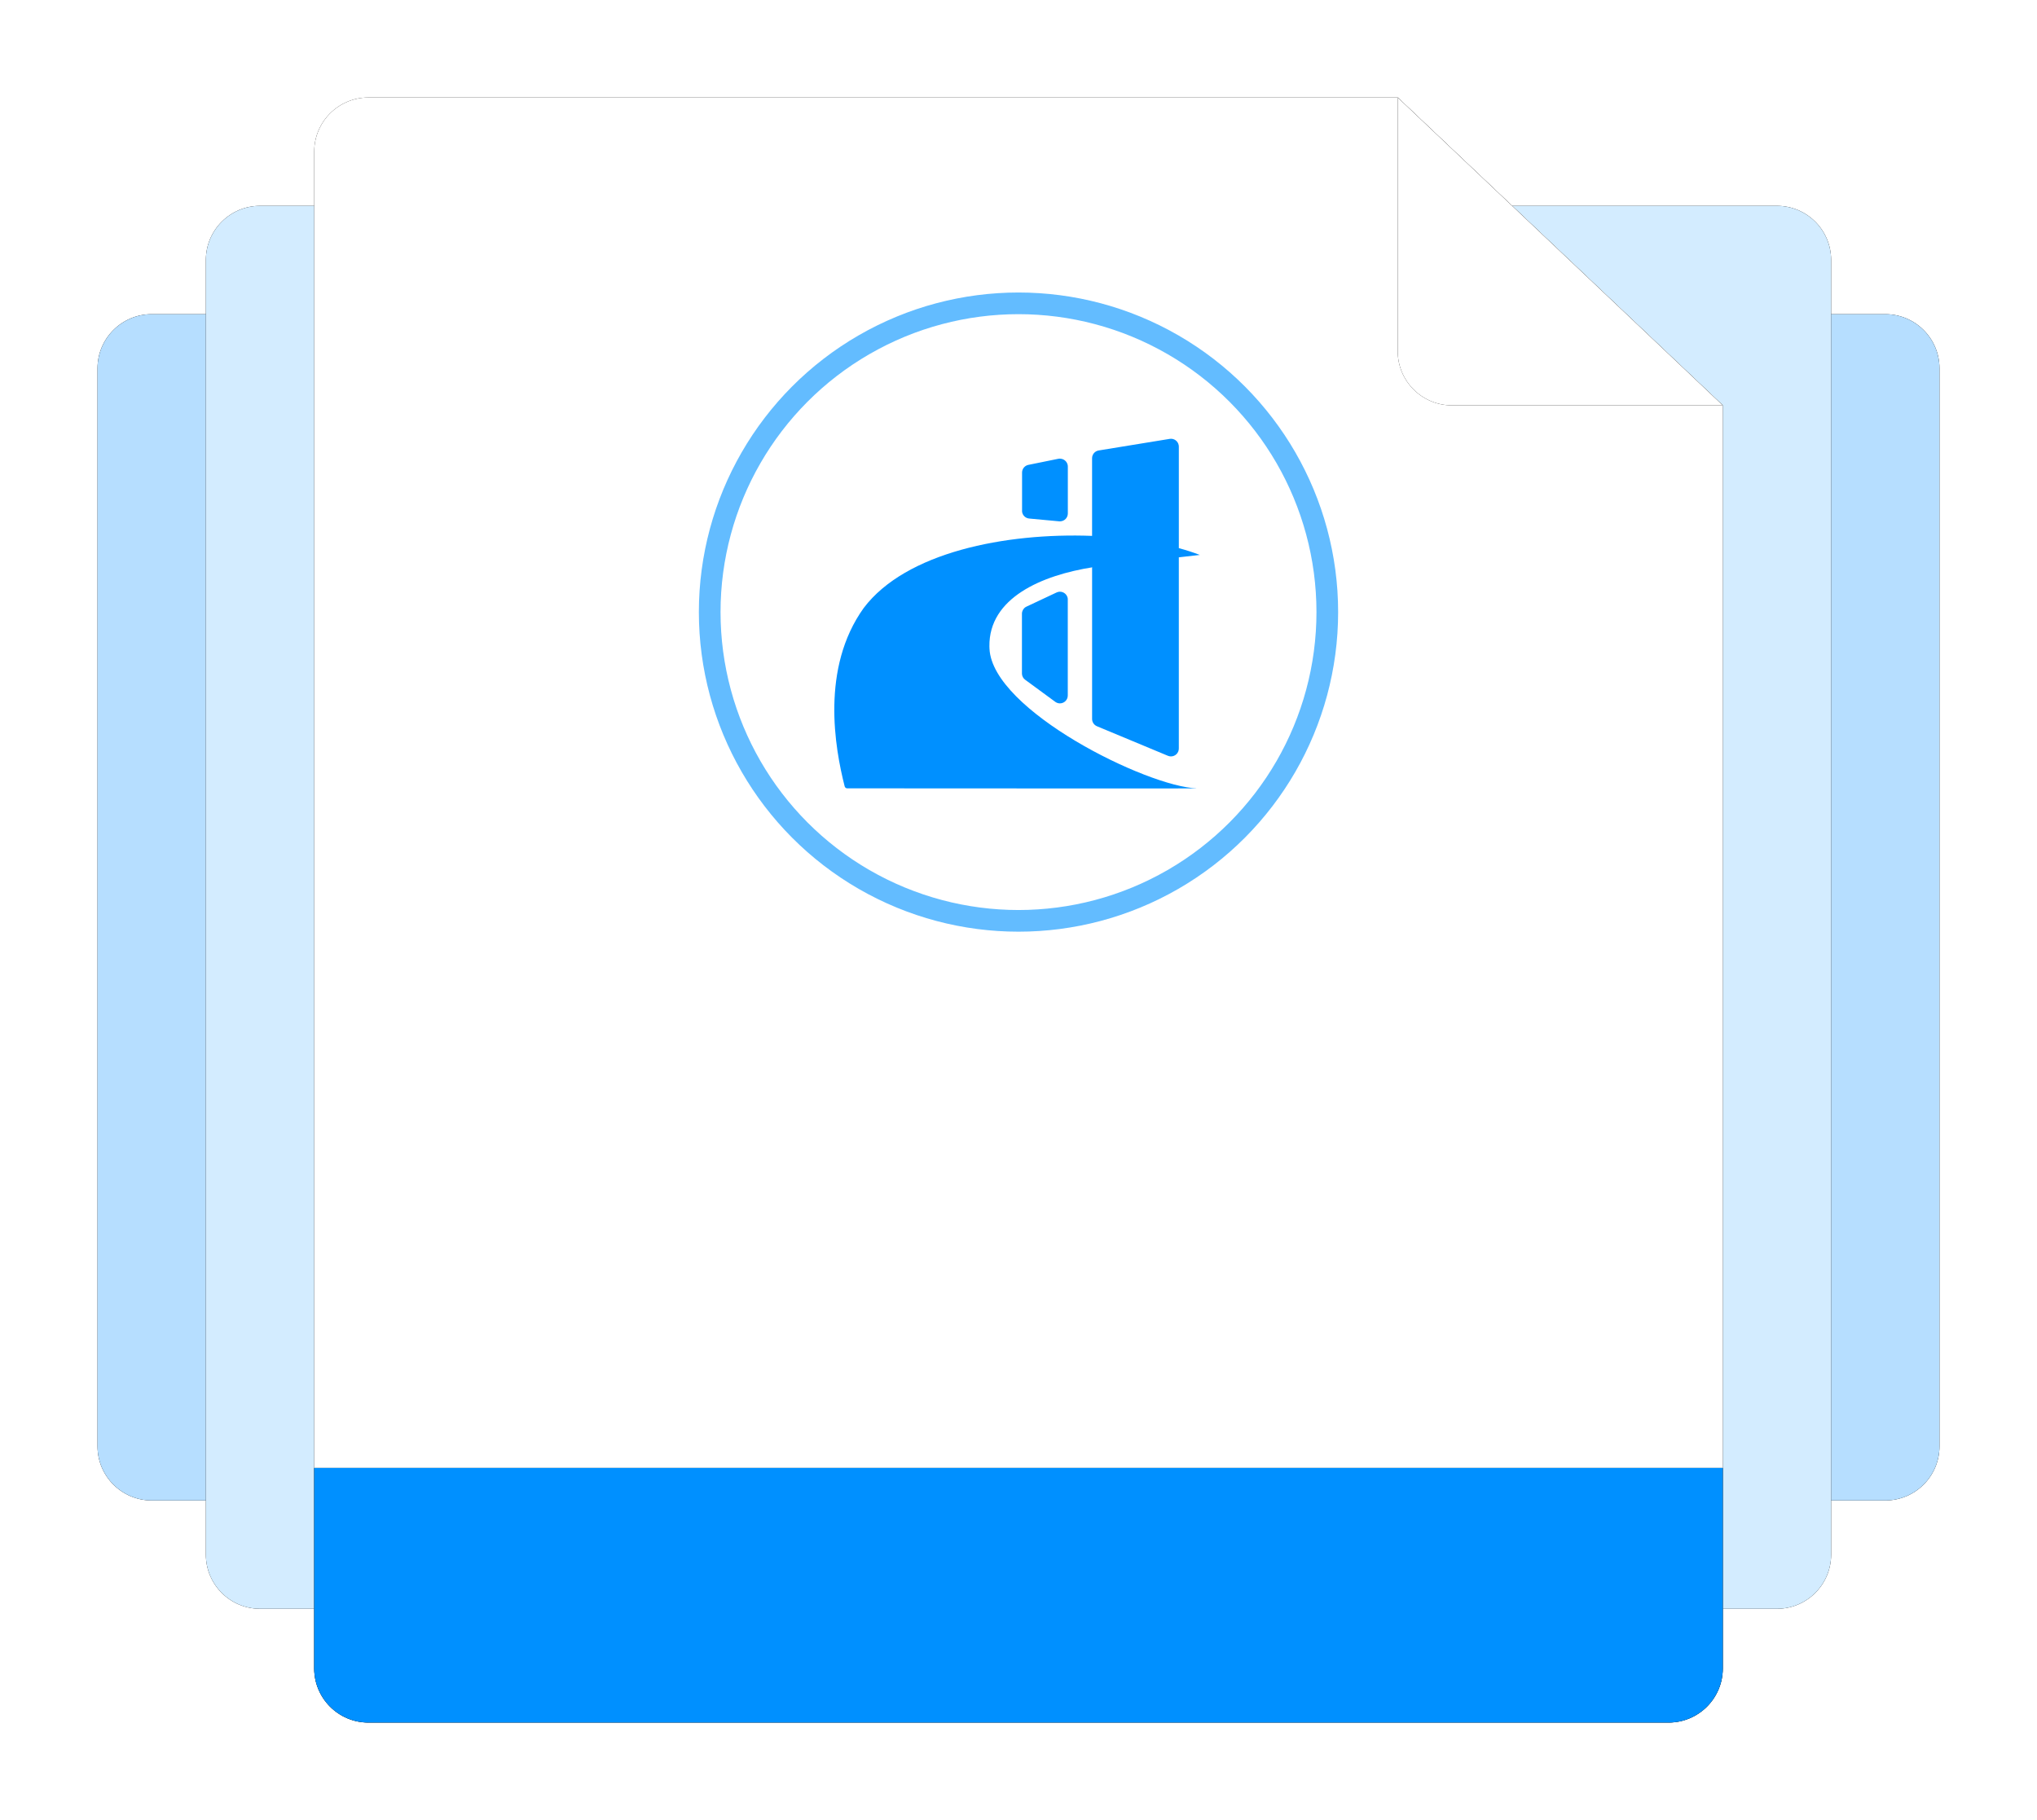 <?xml version="1.0" encoding="UTF-8"?>
<svg width="376px" height="336px" viewBox="0 0 376 336" version="1.1" xmlns="http://www.w3.org/2000/svg" xmlns:xlink="http://www.w3.org/1999/xlink">
    <!-- Generator: Sketch 55.2 (78181) - https://sketchapp.com -->
    <title>编组 15</title>
    <desc>Created with Sketch.</desc>
    <defs>
        <path d="M28,58 L348,58 C353.523,58 358,62.477 358,68 L358,267 C358,272.523 353.523,277 348,277 L28,277 C22.477,277 18,272.523 18,267 L18,68 C18,62.477 22.477,58 28,58 Z" id="path-1"></path>
        <filter x="-7.9%" y="-12.3%" width="115.9%" height="124.7%" filterUnits="objectBoundingBox" id="filter-2">
            <feOffset dx="0" dy="0" in="SourceAlpha" result="shadowOffsetOuter1"></feOffset>
            <feGaussianBlur stdDeviation="9" in="shadowOffsetOuter1" result="shadowBlurOuter1"></feGaussianBlur>
            <feColorMatrix values="0 0 0 0 0   0 0 0 0 0.408   0 0 0 0 0.745  0 0 0 0.2 0" type="matrix" in="shadowBlurOuter1"></feColorMatrix>
        </filter>
        <path d="M48,38 L328,38 C333.523,38 338,42.477 338,48 L338,287 C338,292.523 333.523,297 328,297 L48,297 C42.477,297 38,292.523 38,287 L38,48 C38,42.477 42.477,38 48,38 Z" id="path-3"></path>
        <filter x="-9.0%" y="-10.4%" width="118.0%" height="120.8%" filterUnits="objectBoundingBox" id="filter-4">
            <feOffset dx="0" dy="0" in="SourceAlpha" result="shadowOffsetOuter1"></feOffset>
            <feGaussianBlur stdDeviation="9" in="shadowOffsetOuter1" result="shadowBlurOuter1"></feGaussianBlur>
            <feColorMatrix values="0 0 0 0 0   0 0 0 0 0.408   0 0 0 0 0.745  0 0 0 0.2 0" type="matrix" in="shadowBlurOuter1"></feColorMatrix>
        </filter>
        <path d="M10,0 L200,0 L260,56.833 L260,290 C260,295.523 255.523,300 250,300 L10,300 C4.477,300 6.76353751e-16,295.523 0,290 L0,10 C-6.76353751e-16,4.477 4.477,1.01453063e-15 10,0 Z" id="path-5"></path>
        <filter x="-10.4%" y="-9.0%" width="120.8%" height="118.0%" filterUnits="objectBoundingBox" id="filter-6">
            <feOffset dx="0" dy="0" in="SourceAlpha" result="shadowOffsetOuter1"></feOffset>
            <feGaussianBlur stdDeviation="9" in="shadowOffsetOuter1" result="shadowBlurOuter1"></feGaussianBlur>
            <feColorMatrix values="0 0 0 0 0   0 0 0 0 0.408   0 0 0 0 0.745  0 0 0 0.2 0" type="matrix" in="shadowBlurOuter1"></feColorMatrix>
        </filter>
        <path d="M0,253 L260,253 L260,290 C260,295.523 255.523,300 250,300 L10,300 C4.477,300 6.76353751e-16,295.523 0,290 L0,253 Z" id="path-7"></path>
        <filter x="-10.4%" y="-57.4%" width="120.8%" height="214.9%" filterUnits="objectBoundingBox" id="filter-8">
            <feOffset dx="0" dy="0" in="SourceAlpha" result="shadowOffsetOuter1"></feOffset>
            <feGaussianBlur stdDeviation="9" in="shadowOffsetOuter1" result="shadowBlurOuter1"></feGaussianBlur>
            <feColorMatrix values="0 0 0 0 0   0 0 0 0 0.408   0 0 0 0 0.745  0 0 0 0.2 0" type="matrix" in="shadowBlurOuter1"></feColorMatrix>
        </filter>
        <path d="M200,0 L260,56.833 L210,56.833 C204.477,56.833 200,52.356 200,46.833 L200,0 Z" id="path-9"></path>
        <filter x="-45.0%" y="-47.5%" width="190.0%" height="195.0%" filterUnits="objectBoundingBox" id="filter-10">
            <feOffset dx="0" dy="0" in="SourceAlpha" result="shadowOffsetOuter1"></feOffset>
            <feGaussianBlur stdDeviation="9" in="shadowOffsetOuter1" result="shadowBlurOuter1"></feGaussianBlur>
            <feColorMatrix values="0 0 0 0 0   0 0 0 0 0.408   0 0 0 0 0.745  0 0 0 0.2 0" type="matrix" in="shadowBlurOuter1"></feColorMatrix>
        </filter>
    </defs>
    <g id="页面1" stroke="none" stroke-width="1" fill="none" fill-rule="evenodd">
        <g id="项目申报_年度计划管理详情页_联合会商" transform="translate(-572, -330)">
            <g id="编组-14" transform="translate(530, 230)">
                <g id="编组-15" transform="translate(42, 100)">
                    <g id="矩形">
                        <use fill="black" fill-opacity="1" filter="url(#filter-2)" xlink:href="#path-1"></use>
                        <use fill="#B6DEFF" fill-rule="evenodd" xlink:href="#path-1"></use>
                    </g>
                    <g id="矩形">
                        <use fill="black" fill-opacity="1" filter="url(#filter-4)" xlink:href="#path-3"></use>
                        <use fill="#D3ECFF" fill-rule="evenodd" xlink:href="#path-3"></use>
                    </g>
                    <g id="编组-9" transform="translate(58, 18)">
                        <g id="蒙版">
                            <use fill="black" fill-opacity="1" filter="url(#filter-6)" xlink:href="#path-5"></use>
                            <use fill="#FFFFFF" fill-rule="evenodd" xlink:href="#path-5"></use>
                        </g>
                        <g id="蒙版">
                            <use fill="black" fill-opacity="1" filter="url(#filter-8)" xlink:href="#path-7"></use>
                            <use fill="#0090FF" fill-rule="evenodd" xlink:href="#path-7"></use>
                        </g>
                        <g id="矩形">
                            <use fill="black" fill-opacity="1" filter="url(#filter-10)" xlink:href="#path-9"></use>
                            <use fill="#FFFFFF" fill-rule="evenodd" xlink:href="#path-9"></use>
                        </g>
                        <g id="政府" transform="translate(75, 40)">
                            <circle id="椭圆形" stroke-opacity="0.613" stroke="#0092FF" stroke-width="4" fill="#FFFFFF" cx="55" cy="55" r="57"></circle>
                            <g id="市政工程-规划管理科" transform="translate(21, 23)" fill="#0090FF" fill-rule="nonzero">
                                <path d="M61.914,0.021 L61.914,0.021 C62.703,-0.109 63.447,0.425 63.577,1.214 C63.59,1.292 63.596,1.371 63.596,1.449 L63.596,20.194 L63.596,20.194 C64.909,20.546 66.204,20.964 67.474,21.446 C66.039,21.614 64.752,21.76 63.594,21.888 L63.594,21.804 L63.594,57.191 L63.594,57.191 C63.593,57.993 62.943,58.642 62.141,58.642 C61.951,58.642 61.762,58.604 61.586,58.531 L48.478,53.071 L48.478,53.071 C47.937,52.844 47.585,52.315 47.585,51.728 L47.585,23.761 L47.748,23.712 C38.283,25.194 28.498,29.382 28.63,38.351 L28.647,38.788 C29.214,50.149 57.752,64.241 66.928,64.541 L67.2,64.541 C62.663,64.59 39.177,64.541 10.235,64.541 L2.396,64.541 L2.396,64.541 C2.166,64.541 1.966,64.385 1.91,64.161 C0.114,57.103 -2.543,42.348 5.433,31.236 C13.192,20.964 31.576,17.323 47.582,17.931 L47.582,17.952 L47.582,3.59 L47.582,3.59 C47.583,2.879 48.099,2.273 48.802,2.161 L61.914,0.021 Z M43.095,29.529 L43.095,47.399 L43.095,47.399 C43.097,48.198 42.451,48.848 41.652,48.851 C41.4,48.851 41.152,48.786 40.933,48.662 L40.787,48.567 L35.231,44.491 L35.231,44.491 C34.911,44.261 34.701,43.91 34.649,43.52 L34.635,43.323 L34.635,32.302 L34.635,32.302 C34.636,31.806 34.889,31.344 35.308,31.078 L35.47,30.99 L41.026,28.379 L41.026,28.379 C41.75,28.034 42.616,28.34 42.962,29.064 C43.032,29.21 43.077,29.367 43.095,29.529 L43.095,29.529 Z M41.699,3.678 L41.699,3.678 C42.412,3.701 43.004,4.238 43.095,4.946 L43.106,5.128 L43.106,13.794 L43.106,13.794 C43.108,14.582 42.479,15.226 41.692,15.244 L41.524,15.244 L35.968,14.727 L35.968,14.727 C35.286,14.665 34.74,14.135 34.658,13.454 L34.658,6.249 L34.658,6.249 C34.656,5.623 35.056,5.066 35.65,4.867 L35.812,4.823 L41.368,3.692 L41.368,3.692 C41.478,3.67 41.589,3.659 41.701,3.662 L41.699,3.678 Z" id="形状"></path>
                            </g>
                        </g>
                    </g>
                </g>
            </g>
        </g>
    </g>
</svg>